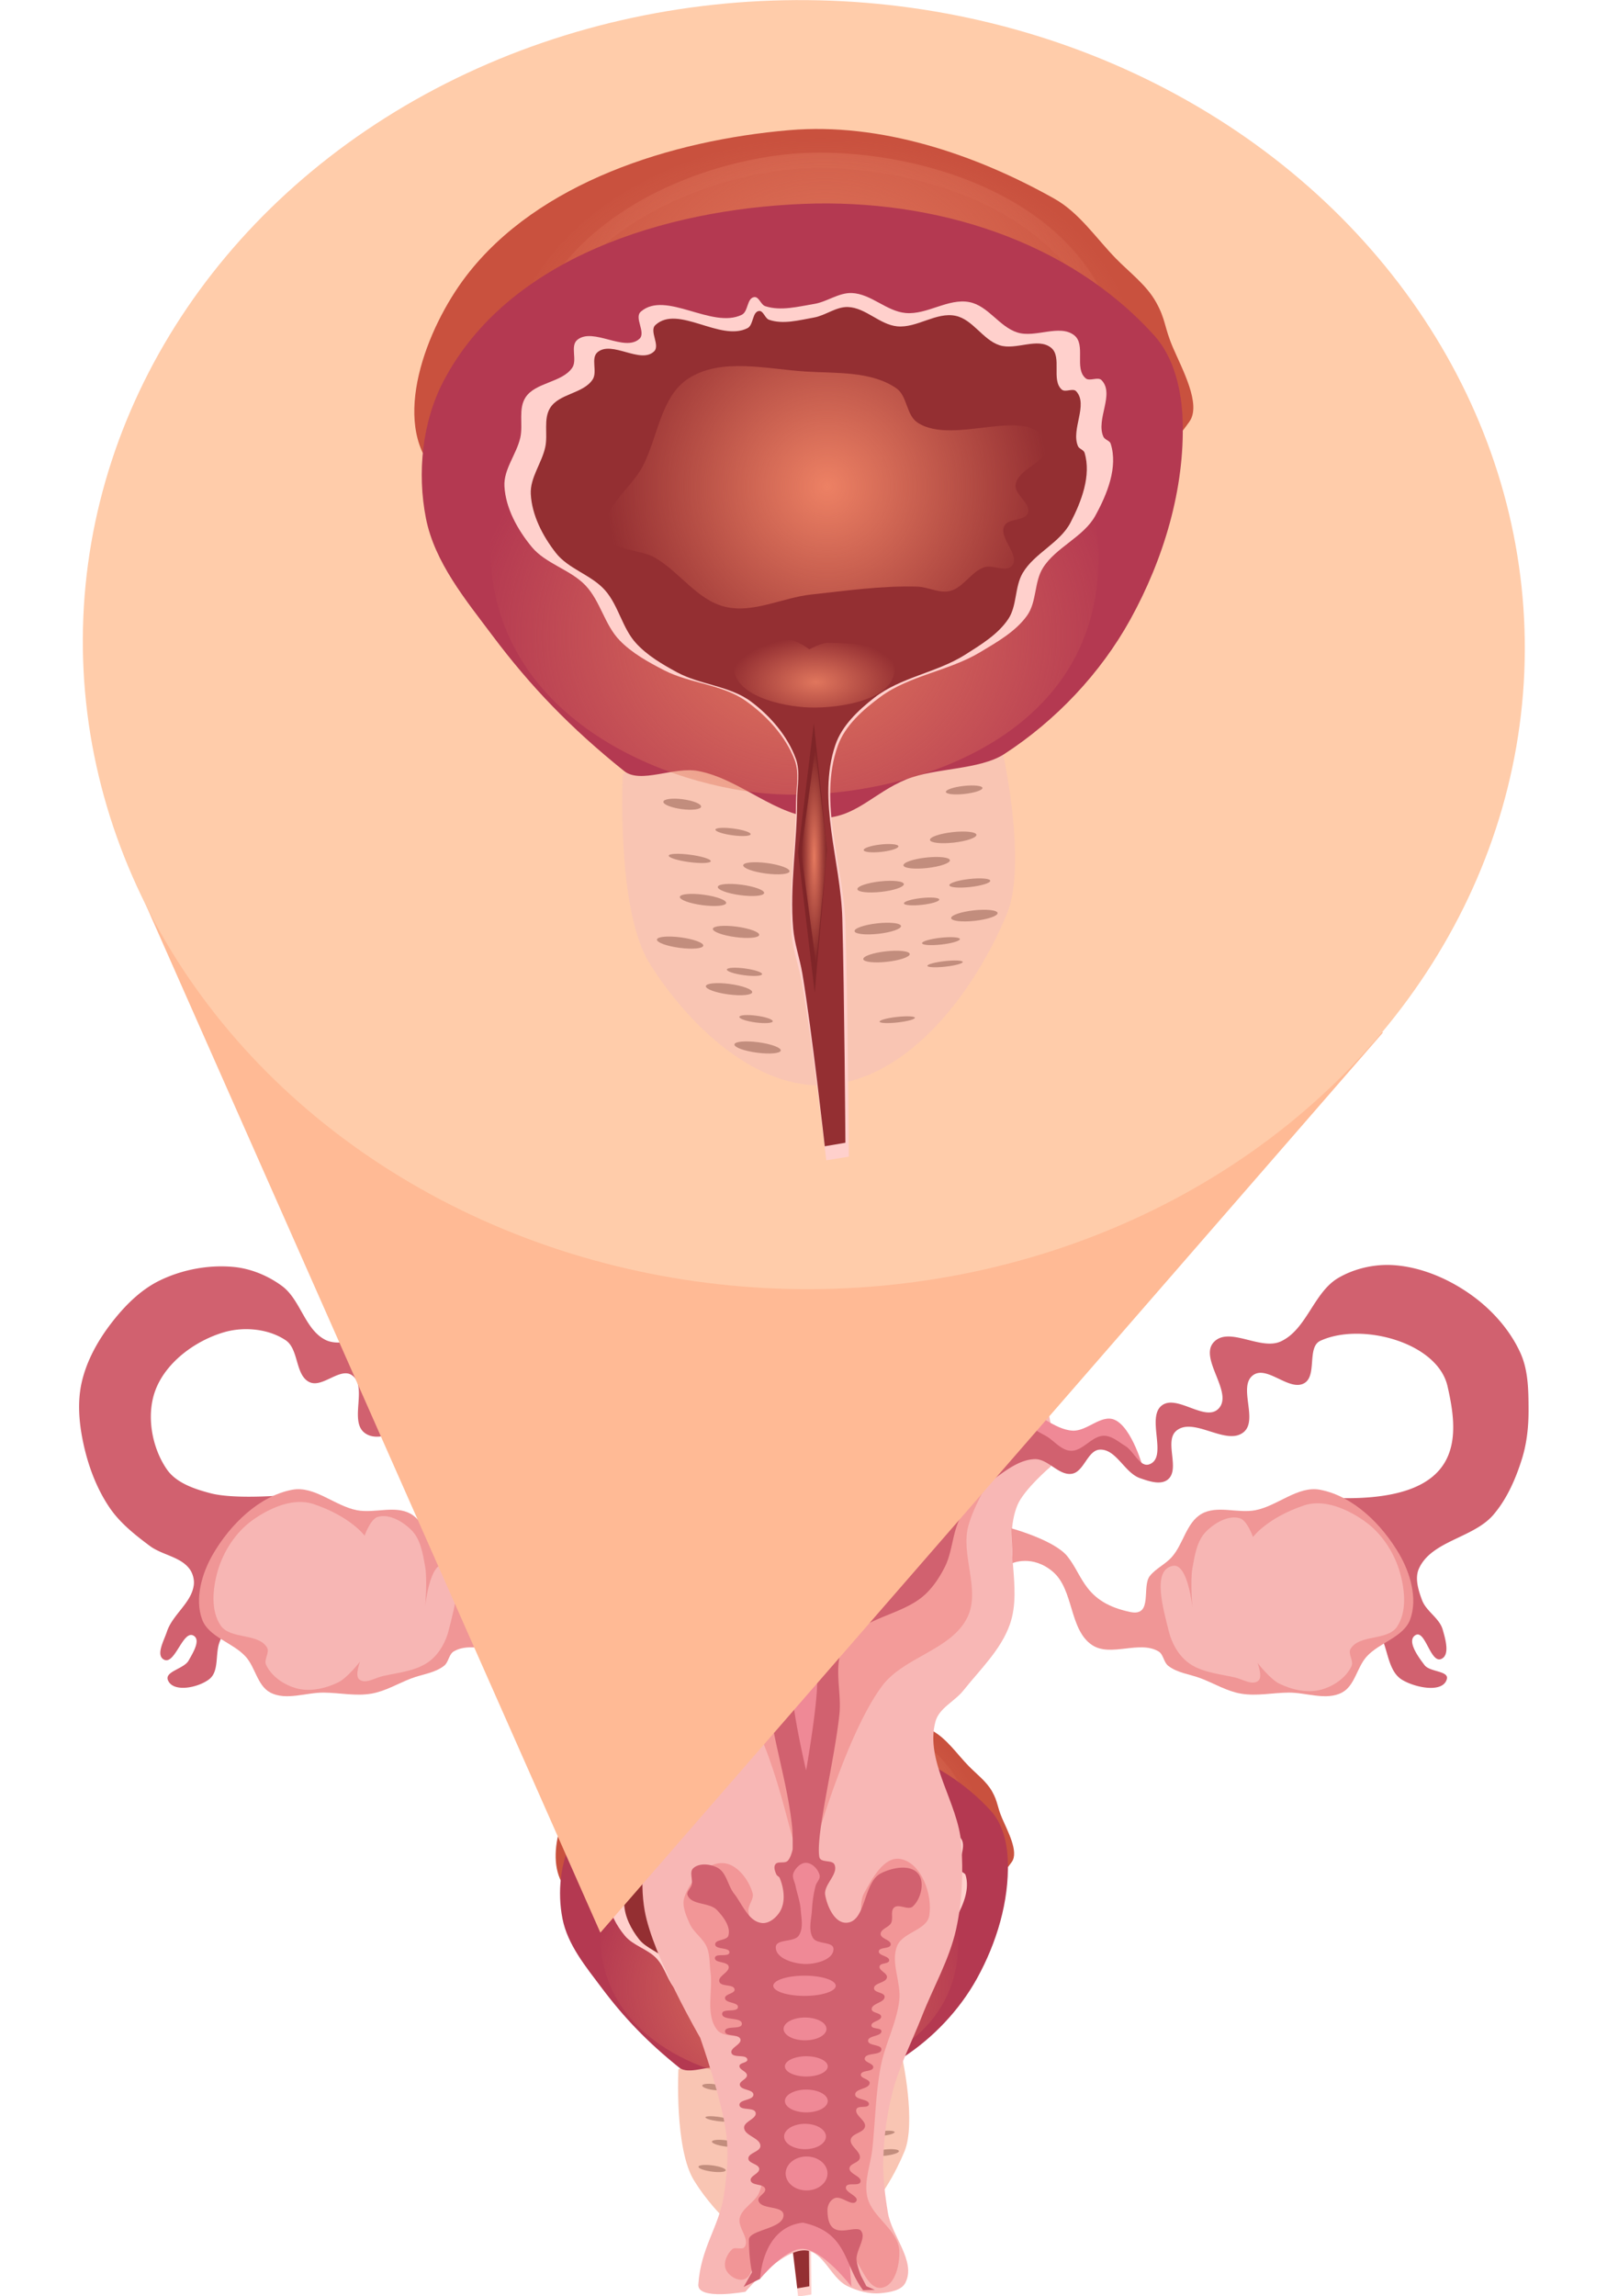 <?xml version="1.0" encoding="UTF-8" standalone="no"?>
<!-- Created with Inkscape (http://www.inkscape.org/) -->

<svg
   xmlns:dc="http://purl.org/dc/elements/1.1/"
   xmlns:cc="http://creativecommons.org/ns#"
   xmlns:rdf="http://www.w3.org/1999/02/22-rdf-syntax-ns#"
   xmlns:svg="http://www.w3.org/2000/svg"
   xmlns="http://www.w3.org/2000/svg"
   xmlns:xlink="http://www.w3.org/1999/xlink"
   xmlns:sodipodi="http://sodipodi.sourceforge.net/DTD/sodipodi-0.dtd"
   xmlns:inkscape="http://www.inkscape.org/namespaces/inkscape"
   width="137.054mm"
   height="195.792mm"
   viewBox="0 0 137.054 195.792"
   version="1.1"
   id="svg8"
   inkscape:version="0.92+devel unknown"
   sodipodi:docname="uretra.svg"
   inkscape:export-filename="/home/fundacion/Documentos/fundecyt_02/conozco_mi_cuerpo/conozco-mi-cuerpo/img/femenino/uretra.png"
   inkscape:export-xdpi="96"
   inkscape:export-ydpi="96">
  <defs
     id="defs2">
    <linearGradient
       inkscape:collect="always"
       id="linearGradient4565">
      <stop
         style="stop-color:#e0765d;stop-opacity:1;"
         offset="0"
         id="stop4561" />
      <stop
         style="stop-color:#e0765d;stop-opacity:0;"
         offset="1"
         id="stop4563" />
    </linearGradient>
    <linearGradient
       inkscape:collect="always"
       id="linearGradient4555">
      <stop
         style="stop-color:#e67a5f;stop-opacity:1;"
         offset="0"
         id="stop4551" />
      <stop
         style="stop-color:#e67a5f;stop-opacity:0;"
         offset="1"
         id="stop4553" />
    </linearGradient>
    <linearGradient
       inkscape:collect="always"
       id="linearGradient4510">
      <stop
         style="stop-color:#ed8164;stop-opacity:1;"
         offset="0"
         id="stop4506" />
      <stop
         style="stop-color:#ed8164;stop-opacity:0;"
         offset="1"
         id="stop4508" />
    </linearGradient>
    <radialGradient
       inkscape:collect="always"
       xlink:href="#linearGradient4510"
       id="radialGradient4516"
       cx="101.207"
       cy="122.57"
       fx="101.207"
       fy="122.57"
       r="9.139"
       gradientTransform="matrix(1.076,0,0,1.084,125.818,103.702)"
       gradientUnits="userSpaceOnUse" />
    <radialGradient
       inkscape:collect="always"
       xlink:href="#linearGradient4555"
       id="radialGradient4557"
       cx="100.747"
       cy="138.921"
       fx="100.747"
       fy="138.921"
       r="0.598"
       gradientTransform="matrix(0.964,0,0,8.004,137.008,-858.97)"
       gradientUnits="userSpaceOnUse" />
    <radialGradient
       inkscape:collect="always"
       xlink:href="#linearGradient4565"
       id="radialGradient4567"
       cx="100.741"
       cy="130.596"
       fx="100.741"
       fy="130.596"
       r="3.589"
       gradientTransform="matrix(1.076,0,0,0.563,125.818,171.63)"
       gradientUnits="userSpaceOnUse" />
    <radialGradient
       inkscape:collect="always"
       xlink:href="#linearGradient4565"
       id="radialGradient4567-8"
       cx="100.741"
       cy="130.596"
       fx="100.741"
       fy="130.596"
       r="3.589"
       gradientTransform="matrix(4.073,0,0,3.468,-176.872,-209.8)"
       gradientUnits="userSpaceOnUse" />
    <radialGradient
       inkscape:collect="always"
       xlink:href="#linearGradient4565"
       id="radialGradient4567-8-8"
       cx="100.741"
       cy="130.596"
       fx="100.741"
       fy="130.596"
       r="3.589"
       gradientTransform="matrix(4.073,0,0,-3.468,-175.726,681.659)"
       gradientUnits="userSpaceOnUse" />
    <radialGradient
       inkscape:collect="always"
       xlink:href="#linearGradient4565"
       id="radialGradient4834"
       cx="100.936"
       cy="117.322"
       fx="100.936"
       fy="117.322"
       r="13.196"
       gradientTransform="matrix(1.076,0,0,0.75,125.818,142.855)"
       gradientUnits="userSpaceOnUse" />
    <radialGradient
       inkscape:collect="always"
       xlink:href="#linearGradient4565"
       id="radialGradient4567-8-8-7"
       cx="100.741"
       cy="130.596"
       fx="100.741"
       fy="130.596"
       r="3.589"
       gradientTransform="matrix(6.921,0,0,-5.893,-460.532,886.239)"
       gradientUnits="userSpaceOnUse" />
    <radialGradient
       inkscape:collect="always"
       xlink:href="#linearGradient4565"
       id="radialGradient4834-5"
       cx="100.936"
       cy="117.322"
       fx="100.936"
       fy="117.322"
       r="13.196"
       gradientTransform="matrix(1.828,0,0,1.275,51.841,-29.281)"
       gradientUnits="userSpaceOnUse" />
    <radialGradient
       inkscape:collect="always"
       xlink:href="#linearGradient4565"
       id="radialGradient4567-8-6"
       cx="100.741"
       cy="130.596"
       fx="100.741"
       fy="130.596"
       r="3.589"
       gradientTransform="matrix(6.921,0,0,5.893,-462.48,-628.502)"
       gradientUnits="userSpaceOnUse" />
    <radialGradient
       inkscape:collect="always"
       xlink:href="#linearGradient4510"
       id="radialGradient4516-2"
       cx="101.207"
       cy="122.57"
       fx="101.207"
       fy="122.57"
       r="9.139"
       gradientTransform="matrix(1.828,0,0,1.841,51.841,-95.807)"
       gradientUnits="userSpaceOnUse" />
    <radialGradient
       inkscape:collect="always"
       xlink:href="#linearGradient4555"
       id="radialGradient4557-2"
       cx="100.747"
       cy="138.921"
       fx="100.747"
       fy="138.921"
       r="0.598"
       gradientTransform="matrix(1.638,0,0,13.6,70.856,-1731.55)"
       gradientUnits="userSpaceOnUse" />
    <radialGradient
       inkscape:collect="always"
       xlink:href="#linearGradient4565"
       id="radialGradient4567-9"
       cx="100.741"
       cy="130.596"
       fx="100.741"
       fy="130.596"
       r="3.589"
       gradientTransform="matrix(1.828,0,0,0.957,51.841,19.614)"
       gradientUnits="userSpaceOnUse" />
  </defs>
  <sodipodi:namedview
     id="base"
     pagecolor="#ffffff"
     bordercolor="#666666"
     borderopacity="1.0"
     inkscape:pageopacity="0.0"
     inkscape:pageshadow="2"
     inkscape:zoom="0.33422211"
     inkscape:cx="247.56451"
     inkscape:cy="330.60371"
     inkscape:document-units="mm"
     inkscape:current-layer="layer1"
     showgrid="false"
     inkscape:window-width="1920"
     inkscape:window-height="1012"
     inkscape:window-x="0"
     inkscape:window-y="32"
     inkscape:window-maximized="1"
     inkscape:document-rotation="0"
     fit-margin-top="0"
     fit-margin-left="0"
     fit-margin-right="0"
     fit-margin-bottom="0" />
  <g
     inkscape:label="Capa 1"
     inkscape:groupmode="layer"
     id="layer1"
     transform="translate(-468.457,-73.77)">
    <g
       id="g5415"
       transform="matrix(1.13,0,0,1.13,271.354,-31.465)">
      <path
         sodipodi:nodetypes="aacasacaa"
         inkscape:connector-curvature="0"
         id="path4496"
         d="m 234.753,263.075 c 3.652,-0.305 6.54,-4.22 7.939,-7.608 0.898,-2.175 -0.165,-7.057 -0.165,-7.057 0,0 -1.972,-0.055 -2.918,0.177 -1.893,0.463 -3.749,2.385 -5.341,2.378 -2.265,-0.009 -2.641,-2.45 -4.321,-2.729 -1.459,-0.242 -4.316,1.029 -4.316,1.029 0,0 -0.31,6.004 1.185,8.407 1.691,2.718 4.749,5.669 7.939,5.403 z"
         style="fill:#f9c5b3;fill-opacity:1;stroke:none;stroke-width:0.285px;stroke-linecap:butt;stroke-linejoin:miter;stroke-opacity:1" />
      <path
         sodipodi:nodetypes="aaaaasssa"
         inkscape:connector-curvature="0"
         id="path4498"
         d="m 217.27,235.8 c -1.965,-2.163 -0.374,-6.334 1.403,-8.654 3.191,-4.164 9.119,-6.023 14.345,-6.471 4.038,-0.346 8.239,1.056 11.773,3.041 1.106,0.621 1.844,1.742 2.729,2.651 0.616,0.633 1.364,1.178 1.793,1.949 0.437,0.785 0.354,1.089 0.747,2.008 0.41,0.958 1.276,2.53 0.735,3.294 -6.476,9.136 -25.994,10.471 -33.525,2.183 z"
         style="fill:#c9513e;fill-opacity:1;stroke:none;stroke-width:0.285px;stroke-linecap:butt;stroke-linejoin:miter;stroke-opacity:1" />
      <path
         sodipodi:nodetypes="aaaacaa"
         inkscape:connector-curvature="0"
         id="path4559-9-4"
         d="m 220.885,232.901 c -0.141,-7.832 7.89,-10.951 12.705,-11.206 5.248,-0.278 14.484,2.189 14.307,10.726 -0.135,6.506 -7.216,6.878 -11.218,6.963 -1.099,0.02 -3.11,-1.782 -3.11,-1.782 0,0 -2.042,2.497 -3.237,2.502 -3.478,0.013 -9.345,-1.548 -9.447,-7.203 z"
         style="fill:url(#radialGradient4567-8-8);fill-opacity:1;stroke:url(#radialGradient4834);stroke-width:1.374px;stroke-linecap:butt;stroke-linejoin:miter;stroke-opacity:1" />
      <path
         sodipodi:nodetypes="sssaasssaasas"
         inkscape:connector-curvature="0"
         id="path4500"
         d="m 234.367,251.222 c 1.584,0.028 2.365,-1.114 3.87,-1.724 1.245,-0.505 3.238,-0.406 4.338,-1.12 2.288,-1.485 4.275,-3.584 5.594,-5.971 1.475,-2.671 2.425,-5.804 2.324,-8.853 -0.044,-1.32 -0.373,-2.776 -1.257,-3.756 -3.796,-4.209 -9.738,-6.081 -15.593,-5.847 -6.125,0.245 -13.111,2.384 -15.983,7.874 -0.947,1.811 -1.174,4.076 -0.78,6.081 0.386,1.964 1.761,3.623 2.963,5.224 1.676,2.234 3.455,4.092 5.843,6.007 0.725,0.581 2.204,-0.203 3.279,-0.003 1.898,0.353 3.472,2.056 5.402,2.09 z"
         style="fill:#b43951;fill-opacity:1;stroke:none;stroke-width:0.285px;stroke-linecap:butt;stroke-linejoin:miter;stroke-opacity:1" />
      <path
         sodipodi:nodetypes="aaaacaa"
         inkscape:connector-curvature="0"
         id="path4559-9"
         d="m 219.739,238.958 c -0.141,7.832 7.89,10.951 12.705,11.206 5.248,0.278 14.484,-2.189 14.307,-10.726 -0.135,-6.506 -7.216,-6.878 -11.218,-6.963 -1.099,-0.02 -3.11,1.782 -3.11,1.782 0,0 -2.042,-2.497 -3.237,-2.502 -3.478,-0.014 -9.345,1.548 -9.447,7.203 z"
         style="fill:url(#radialGradient4567-8);fill-opacity:1;stroke:none;stroke-width:1.374px;stroke-linecap:butt;stroke-linejoin:miter;stroke-opacity:1" />
      <path
         sodipodi:nodetypes="ccaaaaaaaaaaaaaaaaaaaaaaaaaaaaaaaaaaaac"
         inkscape:connector-curvature="0"
         id="path4502-3"
         d="m 235.668,266.26 -1.003,0.161 c 0,0 -0.625,-5.292 -1.088,-7.916 -0.123,-0.696 -0.384,-1.372 -0.448,-2.075 -0.177,-1.961 0.193,-3.934 0.192,-5.902 -4.2e-4,-0.631 0.164,-1.3 -0.064,-1.893 -0.401,-1.043 -1.235,-1.955 -2.176,-2.619 -1.036,-0.73 -2.47,-0.767 -3.606,-1.35 -0.713,-0.365 -1.436,-0.765 -1.984,-1.329 -0.674,-0.694 -0.852,-1.733 -1.515,-2.437 -0.664,-0.706 -1.775,-0.968 -2.39,-1.712 -0.637,-0.771 -1.163,-1.723 -1.216,-2.699 -0.041,-0.751 0.537,-1.42 0.704,-2.155 0.134,-0.589 -0.1,-1.28 0.235,-1.793 0.435,-0.668 1.616,-0.653 2.07,-1.309 0.245,-0.354 -0.106,-0.975 0.235,-1.249 0.699,-0.562 2.093,0.562 2.752,-0.04 0.307,-0.28 -0.25,-0.935 0.064,-1.209 1.1,-0.955 3.152,0.786 4.481,0.141 0.296,-0.144 0.224,-0.744 0.555,-0.786 0.215,-0.027 0.286,0.336 0.491,0.403 0.686,0.224 1.461,0.018 2.176,-0.101 0.572,-0.095 1.084,-0.504 1.664,-0.483 0.855,0.031 1.538,0.807 2.39,0.886 0.957,0.089 1.897,-0.669 2.838,-0.483 0.838,0.165 1.321,1.095 2.134,1.35 0.798,0.25 1.868,-0.382 2.518,0.121 0.539,0.417 -0.011,1.479 0.512,1.914 0.177,0.148 0.545,-0.084 0.704,0.081 0.6,0.62 -0.268,1.747 0.085,2.518 0.06,0.131 0.276,0.166 0.32,0.302 0.334,1.042 -0.152,2.236 -0.683,3.203 -0.519,0.944 -1.754,1.399 -2.326,2.316 -0.397,0.637 -0.267,1.502 -0.704,2.115 -0.505,0.708 -1.328,1.173 -2.091,1.632 -1.374,0.825 -3.132,1.029 -4.417,1.974 -0.785,0.577 -1.582,1.285 -1.899,2.175 -0.899,2.522 0.265,5.317 0.341,7.977 0.098,3.423 0.149,10.273 0.149,10.273 z"
         style="fill:#ffd0cc;fill-opacity:1;stroke:none;stroke-width:0.303px;stroke-linecap:butt;stroke-linejoin:miter;stroke-opacity:1" />
      <path
         sodipodi:nodetypes="ccaaaaaaaaaaaaaaaaaaaaaaaaaaaaaaaaaaaac"
         inkscape:connector-curvature="0"
         id="path4502"
         d="m 235.514,265.641 -0.916,0.156 c 0,0 -0.571,-5.12 -0.994,-7.66 -0.112,-0.674 -0.351,-1.327 -0.409,-2.008 -0.162,-1.898 0.177,-3.806 0.175,-5.711 -3.6e-4,-0.611 0.15,-1.258 -0.059,-1.832 -0.367,-1.009 -1.128,-1.891 -1.988,-2.534 -0.946,-0.707 -2.256,-0.742 -3.294,-1.306 -0.651,-0.353 -1.312,-0.74 -1.813,-1.286 -0.616,-0.672 -0.779,-1.677 -1.384,-2.358 -0.607,-0.683 -1.622,-0.936 -2.183,-1.657 -0.581,-0.746 -1.062,-1.667 -1.111,-2.612 -0.037,-0.727 0.491,-1.374 0.643,-2.086 0.122,-0.57 -0.091,-1.239 0.214,-1.735 0.398,-0.646 1.476,-0.632 1.891,-1.267 0.224,-0.343 -0.097,-0.943 0.214,-1.208 0.638,-0.543 1.911,0.543 2.514,-0.039 0.281,-0.271 -0.229,-0.905 0.059,-1.169 1.005,-0.924 2.879,0.76 4.093,0.136 0.271,-0.139 0.205,-0.72 0.507,-0.76 0.196,-0.026 0.261,0.325 0.448,0.39 0.627,0.217 1.335,0.017 1.988,-0.098 0.522,-0.092 0.99,-0.488 1.52,-0.468 0.781,0.03 1.405,0.781 2.183,0.858 0.874,0.086 1.733,-0.647 2.592,-0.468 0.766,0.16 1.207,1.059 1.949,1.306 0.729,0.242 1.706,-0.37 2.3,0.117 0.492,0.404 -0.01,1.431 0.468,1.852 0.162,0.143 0.497,-0.081 0.643,0.078 0.549,0.599 -0.245,1.691 0.078,2.436 0.055,0.126 0.253,0.16 0.292,0.292 0.305,1.009 -0.138,2.164 -0.624,3.099 -0.474,0.914 -1.603,1.354 -2.125,2.241 -0.362,0.616 -0.244,1.453 -0.643,2.047 -0.461,0.685 -1.213,1.135 -1.91,1.579 -1.256,0.798 -2.861,0.996 -4.035,1.91 -0.717,0.559 -1.445,1.243 -1.735,2.105 -0.821,2.441 0.242,5.144 0.312,7.718 0.09,3.313 0.136,9.94 0.136,9.94 z"
         style="fill:#942f32;fill-opacity:1;stroke:none;stroke-width:0.285px;stroke-linecap:butt;stroke-linejoin:miter;stroke-opacity:1" />
      <path
         sodipodi:nodetypes="caaaaaaaaaaaaaaaaac"
         inkscape:connector-curvature="0"
         id="path4504"
         d="m 241.673,240.088 c -0.582,0.202 -0.921,0.909 -1.52,1.053 -0.472,0.113 -0.957,-0.18 -1.442,-0.195 -1.576,-0.047 -3.149,0.181 -4.717,0.351 -1.279,0.139 -2.569,0.845 -3.82,0.546 -1.234,-0.295 -2.021,-1.546 -3.119,-2.183 -0.684,-0.397 -1.893,-0.264 -2.144,-1.014 -0.363,-1.086 1.068,-2.026 1.598,-3.041 0.679,-1.298 0.798,-3.101 2.027,-3.898 1.463,-0.949 3.483,-0.419 5.224,-0.312 1.358,0.084 2.892,-0.029 4.015,0.741 0.491,0.336 0.441,1.189 0.936,1.52 1.619,1.084 5.05,-0.875 5.769,0.936 0.284,0.715 -1.311,1.068 -1.403,1.832 -0.055,0.451 0.691,0.817 0.546,1.247 -0.128,0.38 -0.884,0.22 -1.053,0.585 -0.25,0.541 0.714,1.281 0.351,1.754 -0.254,0.33 -0.854,-0.059 -1.247,0.078 z"
         style="fill:url(#radialGradient4516);fill-opacity:1;stroke:none;stroke-width:0.285px;stroke-linecap:butt;stroke-linejoin:miter;stroke-opacity:1" />
      <path
         inkscape:connector-curvature="0"
         id="path4526"
         d="m 234.152,258.982 0.546,-6.354 -0.585,-5.613 -0.702,5.73 z"
         style="fill:#7f2528;fill-opacity:1;stroke:none;stroke-width:0.285px;stroke-linecap:butt;stroke-linejoin:miter;stroke-opacity:1" />
      <path
         inkscape:connector-curvature="0"
         id="path4526-9"
         d="m 234.209,257.71 0.489,-5.082 -0.524,-4.49 -0.629,4.583 z"
         style="fill:url(#radialGradient4557);fill-opacity:1;stroke:none;stroke-width:0.241px;stroke-linecap:butt;stroke-linejoin:miter;stroke-opacity:1" />
      <path
         sodipodi:nodetypes="aaaacaa"
         inkscape:connector-curvature="0"
         id="path4559"
         d="m 230.563,244.493 c -0.037,1.272 2.084,1.778 3.355,1.819 1.386,0.045 3.825,-0.355 3.778,-1.742 -0.036,-1.056 -1.906,-1.117 -2.963,-1.13 -0.29,-0.003 -0.821,0.289 -0.821,0.289 0,0 -0.539,-0.405 -0.855,-0.406 -0.918,-0.002 -2.468,0.251 -2.495,1.169 z"
         style="fill:url(#radialGradient4567);fill-opacity:1;stroke:none;stroke-width:0.285px;stroke-linecap:butt;stroke-linejoin:miter;stroke-opacity:1" />
      <ellipse
         transform="rotate(7.573)"
         ry="0.234"
         rx="1.038"
         cy="222.432"
         cx="260.778"
         id="path4614-8"
         style="opacity:1;fill:#c28d7d;fill-opacity:1;stroke:none;stroke-width:0.421;stroke-linecap:round;stroke-miterlimit:4;stroke-dasharray:none;stroke-opacity:1" />
      <ellipse
         transform="rotate(7.573)"
         ry="0.165"
         rx="0.941"
         cy="220.681"
         cx="259.951"
         id="path4614-8-4"
         style="opacity:1;fill:#c28d7d;fill-opacity:1;stroke:none;stroke-width:0.337;stroke-linecap:round;stroke-miterlimit:4;stroke-dasharray:none;stroke-opacity:1" />
      <ellipse
         transform="rotate(7.573)"
         ry="0.234"
         rx="1.038"
         cy="220.667"
         cx="263.383"
         id="path4614-8-8"
         style="opacity:1;fill:#c28d7d;fill-opacity:1;stroke:none;stroke-width:0.421;stroke-linecap:round;stroke-miterlimit:4;stroke-dasharray:none;stroke-opacity:1" />
      <ellipse
         transform="rotate(7.573)"
         ry="0.234"
         rx="1.038"
         cy="223.644"
         cx="262.418"
         id="path4614-8-1"
         style="opacity:1;fill:#c28d7d;fill-opacity:1;stroke:none;stroke-width:0.421;stroke-linecap:round;stroke-miterlimit:4;stroke-dasharray:none;stroke-opacity:1" />
      <ellipse
         transform="rotate(7.573)"
         ry="0.234"
         rx="1.038"
         cy="221.77"
         cx="262.39"
         id="path4614-8-0"
         style="opacity:1;fill:#c28d7d;fill-opacity:1;stroke:none;stroke-width:0.421;stroke-linecap:round;stroke-miterlimit:4;stroke-dasharray:none;stroke-opacity:1" />
      <ellipse
         transform="rotate(7.573)"
         ry="0.234"
         rx="1.038"
         cy="224.444"
         cx="260.02"
         id="path4614-8-3"
         style="opacity:1;fill:#c28d7d;fill-opacity:1;stroke:none;stroke-width:0.421;stroke-linecap:round;stroke-miterlimit:4;stroke-dasharray:none;stroke-opacity:1" />
      <ellipse
         transform="rotate(7.573)"
         ry="0.22"
         rx="0.845"
         cy="218.338"
         cx="259.303"
         id="path4614-8-04"
         style="opacity:1;fill:#c28d7d;fill-opacity:1;stroke:none;stroke-width:0.369;stroke-linecap:round;stroke-miterlimit:4;stroke-dasharray:none;stroke-opacity:1" />
      <ellipse
         transform="rotate(7.573)"
         ry="0.151"
         rx="0.79"
         cy="219.262"
         cx="261.701"
         id="path4614-8-44"
         style="opacity:1;fill:#c28d7d;fill-opacity:1;stroke:none;stroke-width:0.295;stroke-linecap:round;stroke-miterlimit:4;stroke-dasharray:none;stroke-opacity:1" />
      <ellipse
         transform="rotate(-6.328)"
         ry="0.234"
         rx="1.038"
         cy="278.85"
         cx="207.609"
         id="path4614-8-47"
         style="opacity:1;fill:#c28d7d;fill-opacity:1;stroke:none;stroke-width:0.421;stroke-linecap:round;stroke-miterlimit:4;stroke-dasharray:none;stroke-opacity:1" />
      <ellipse
         transform="rotate(-6.328)"
         ry="0.234"
         rx="1.038"
         cy="280.687"
         cx="207.279"
         id="path4614-8-6"
         style="opacity:1;fill:#c28d7d;fill-opacity:1;stroke:none;stroke-width:0.421;stroke-linecap:round;stroke-miterlimit:4;stroke-dasharray:none;stroke-opacity:1" />
      <ellipse
         transform="rotate(-6.328)"
         ry="0.165"
         rx="0.776"
         cy="277.154"
         cx="207.816"
         id="path4614-8-31"
         style="opacity:1;fill:#c28d7d;fill-opacity:1;stroke:none;stroke-width:0.306;stroke-linecap:round;stroke-miterlimit:4;stroke-dasharray:none;stroke-opacity:1" />
      <ellipse
         transform="rotate(-6.328)"
         ry="0.234"
         rx="1.038"
         cy="277.03"
         cx="211.055"
         id="path4614-8-7"
         style="opacity:1;fill:#c28d7d;fill-opacity:1;stroke:none;stroke-width:0.421;stroke-linecap:round;stroke-miterlimit:4;stroke-dasharray:none;stroke-opacity:1" />
      <ellipse
         transform="rotate(-6.328)"
         ry="0.179"
         rx="0.914"
         cy="279.125"
         cx="211.565"
         id="path4614-8-5"
         style="opacity:1;fill:#c28d7d;fill-opacity:1;stroke:none;stroke-width:0.346;stroke-linecap:round;stroke-miterlimit:4;stroke-dasharray:none;stroke-opacity:1" />
      <ellipse
         transform="rotate(-6.328)"
         ry="0.151"
         rx="0.845"
         cy="281.551"
         cx="210.008"
         id="path4614-8-9"
         style="opacity:1;fill:#c28d7d;fill-opacity:1;stroke:none;stroke-width:0.306;stroke-linecap:round;stroke-miterlimit:4;stroke-dasharray:none;stroke-opacity:1" />
      <ellipse
         transform="rotate(-6.328)"
         ry="0.234"
         rx="1.038"
         cy="278.023"
         cx="209.759"
         id="path4614-8-62"
         style="opacity:1;fill:#c28d7d;fill-opacity:1;stroke:none;stroke-width:0.421;stroke-linecap:round;stroke-miterlimit:4;stroke-dasharray:none;stroke-opacity:1" />
      <ellipse
         transform="rotate(-6.328)"
         ry="0.179"
         rx="0.817"
         cy="274.99"
         cx="211.772"
         id="path4614-8-17"
         style="opacity:1;fill:#c28d7d;fill-opacity:1;stroke:none;stroke-width:0.327;stroke-linecap:round;stroke-miterlimit:4;stroke-dasharray:none;stroke-opacity:1" />
      <ellipse
         transform="rotate(-6.328)"
         ry="0.234"
         rx="1.038"
         cy="281.964"
         cx="207.527"
         id="path4614-8-85"
         style="opacity:1;fill:#c28d7d;fill-opacity:1;stroke:none;stroke-width:0.421;stroke-linecap:round;stroke-miterlimit:4;stroke-dasharray:none;stroke-opacity:1" />
      <ellipse
         transform="rotate(-6.328)"
         ry="0.234"
         rx="1.038"
         cy="280.586"
         cx="211.606"
         id="path4614-8-74"
         style="opacity:1;fill:#c28d7d;fill-opacity:1;stroke:none;stroke-width:0.421;stroke-linecap:round;stroke-miterlimit:4;stroke-dasharray:none;stroke-opacity:1" />
      <ellipse
         transform="rotate(-6.328)"
         ry="0.124"
         rx="0.79"
         cy="284.803"
         cx="207.692"
         id="path4614-8-18"
         style="opacity:1;fill:#c28d7d;fill-opacity:1;stroke:none;stroke-width:0.267;stroke-linecap:round;stroke-miterlimit:4;stroke-dasharray:none;stroke-opacity:1" />
      <ellipse
         transform="rotate(7.573)"
         ry="0.234"
         rx="1.038"
         cy="226.208"
         cx="262.445"
         id="path4614-8-59"
         style="opacity:1;fill:#c28d7d;fill-opacity:1;stroke:none;stroke-width:0.421;stroke-linecap:round;stroke-miterlimit:4;stroke-dasharray:none;stroke-opacity:1" />
      <ellipse
         transform="rotate(7.573)"
         ry="0.234"
         rx="1.038"
         cy="228.606"
         cx="264.044"
         id="path4614-8-75"
         style="opacity:1;fill:#c28d7d;fill-opacity:1;stroke:none;stroke-width:0.421;stroke-linecap:round;stroke-miterlimit:4;stroke-dasharray:none;stroke-opacity:1" />
      <ellipse
         transform="rotate(7.573)"
         ry="0.151"
         rx="0.748"
         cy="227.366"
         cx="263.81"
         id="path4614-8-38"
         style="opacity:1;fill:#c28d7d;fill-opacity:1;stroke:none;stroke-width:0.288;stroke-linecap:round;stroke-miterlimit:4;stroke-dasharray:none;stroke-opacity:1" />
      <ellipse
         transform="rotate(7.573)"
         ry="0.151"
         rx="0.79"
         cy="225.353"
         cx="263.024"
         id="path4614-8-44-8"
         style="opacity:1;fill:#c28d7d;fill-opacity:1;stroke:none;stroke-width:0.295;stroke-linecap:round;stroke-miterlimit:4;stroke-dasharray:none;stroke-opacity:1" />
      <ellipse
         transform="rotate(-6.328)"
         ry="0.151"
         rx="0.79"
         cy="279.704"
         cx="209.346"
         id="path4614-8-44-3"
         style="opacity:1;fill:#c28d7d;fill-opacity:1;stroke:none;stroke-width:0.295;stroke-linecap:round;stroke-miterlimit:4;stroke-dasharray:none;stroke-opacity:1" />
      <ellipse
         transform="rotate(-6.328)"
         ry="0.124"
         rx="0.79"
         cy="282.574"
         cx="210.077"
         id="path4614-8-18-1"
         style="opacity:1;fill:#c28d7d;fill-opacity:1;stroke:none;stroke-width:0.267;stroke-linecap:round;stroke-miterlimit:4;stroke-dasharray:none;stroke-opacity:1" />
      <path
         sodipodi:nodetypes="acsaacaaaaaacaccaasacaaaaaaaaaaaaaa"
         inkscape:connector-curvature="0"
         id="path5496"
         d="m 235.213,262.934 c -1.828,-0.093 -4.521,3.117 -4.521,3.117 0,0 -3.638,0.675 -3.56,-0.539 0.176,-2.735 1.532,-4.342 1.907,-6.602 0.253,-1.525 0.386,-3.094 0.221,-4.631 -0.273,-2.535 -1.985,-7.387 -1.985,-7.387 0,0 -3.582,-6.157 -4.19,-9.592 -0.408,-2.307 -0.027,-4.719 0.434,-7.016 0.332,-1.654 1.354,-3.122 1.661,-4.781 0.138,-0.744 0.319,-1.554 0.071,-2.269 -0.664,-1.912 -2.8,-2.953 -3.91,-4.645 -0.722,-1.101 -1.474,-2.252 -1.757,-3.538 -0.285,-1.294 0.11,-3.973 0.11,-3.973 0,0 0.211,-2.576 -0.261,-3.73 -0.554,-1.357 -2.853,-3.346 -2.853,-3.346 v -4.741 c 0,0 3.907,-4.692 6.395,-6.395 1.955,-1.338 4.191,-2.359 6.505,-2.867 3.106,-0.682 6.367,-0.385 9.539,-0.161 5.187,0.365 11.337,4.451 14.277,9.313 0.802,1.327 0.441,4.631 0.441,4.631 0,0 -2.036,1.733 -2.523,2.926 -1.133,2.778 0.429,6.152 -0.565,8.982 -0.675,1.922 -2.245,3.406 -3.514,4.999 -0.654,0.82 -1.833,1.326 -2.105,2.339 -0.817,3.04 1.717,6.1 1.949,9.239 0.158,2.142 0.074,4.335 -0.39,6.432 -0.506,2.29 -1.72,4.364 -2.573,6.549 -0.745,1.908 -1.71,3.747 -2.222,5.73 -0.433,1.676 -0.661,3.415 -0.702,5.146 -0.032,1.33 0.129,2.664 0.351,3.976 0.301,1.784 2.129,3.642 1.325,5.263 -0.301,0.608 -1.196,0.734 -1.871,0.799 -0.86,0.083 -1.759,-0.163 -2.534,-0.546 -1.236,-0.61 -1.774,-2.611 -3.151,-2.681 z"
         style="fill:#f8b7b5;fill-opacity:1;stroke:none;stroke-width:0.285px;stroke-linecap:butt;stroke-linejoin:miter;stroke-opacity:1" />
      <path
         sodipodi:nodetypes="aaaaaaaaaaaaaaaaaaaaaaaaaaaaaaaaa"
         inkscape:connector-curvature="0"
         id="path5498"
         d="m 230.606,265.108 c -0.501,0.18 -1.206,-0.266 -1.403,-0.76 -0.195,-0.488 0.092,-1.154 0.487,-1.501 0.238,-0.209 0.754,0.085 0.936,-0.175 0.422,-0.606 -0.546,-1.466 -0.37,-2.183 0.195,-0.792 1.186,-1.189 1.481,-1.949 0.487,-1.253 0.408,-2.672 0.37,-4.015 -0.069,-2.475 0.48,-5.435 -1.092,-7.348 -0.552,-0.672 -1.915,-0.197 -2.456,-0.877 -0.912,-1.147 -0.317,-2.913 -0.507,-4.366 -0.082,-0.625 -0.035,-1.287 -0.273,-1.871 -0.279,-0.685 -1.01,-1.115 -1.306,-1.793 -0.27,-0.619 -0.605,-1.348 -0.39,-1.988 0.411,-1.221 1.597,-2.61 2.885,-2.573 1.065,0.03 1.963,1.238 2.261,2.261 0.134,0.46 -0.385,0.93 -0.312,1.403 0.143,0.921 0.588,1.966 1.403,2.417 1.935,1.069 4.946,1.201 6.627,-0.234 0.927,-0.791 0.113,-2.52 0.702,-3.586 0.604,-1.095 1.497,-2.787 2.729,-2.573 1.58,0.274 2.461,2.708 2.183,4.288 -0.191,1.087 -1.997,1.241 -2.417,2.261 -0.525,1.275 0.319,2.763 0.156,4.132 -0.204,1.716 -1.081,3.292 -1.403,4.99 -0.385,2.027 -0.411,4.107 -0.624,6.159 -0.127,1.222 -0.653,2.464 -0.39,3.664 0.337,1.537 2.341,2.483 2.417,4.054 0.05,1.033 -0.303,2.646 -1.325,2.807 -0.976,0.153 -1.433,-1.374 -2.027,-2.164 -0.382,-0.508 -0.453,-1.275 -0.975,-1.637 -1.172,-0.813 -2.806,-1.009 -4.21,-0.76 -0.786,0.139 -1.545,0.605 -2.066,1.208 -0.636,0.737 -0.175,2.379 -1.092,2.709 z"
         style="fill:#f29697;fill-opacity:1;stroke:none;stroke-width:0.285px;stroke-linecap:butt;stroke-linejoin:miter;stroke-opacity:1" />
      <path
         sodipodi:nodetypes="ccaacaaacaaac"
         inkscape:connector-curvature="0"
         id="path5500"
         d="m 235.16,235.055 c -1.506,-4.813 -2.321,-10.379 -5.334,-14.446 -1.889,-2.449 -5.497,-3.423 -6.939,-6.159 -1.167,-2.214 -0.044,-5.113 -0.939,-7.451 -1.124,-2.932 -5.369,-7.74 -5.369,-7.74 0,0 5.201,-2.6 8.024,-2.741 3.545,-0.178 6.821,2.365 10.369,2.417 4.057,0.059 7.9,-2.898 11.929,-2.417 2.189,0.261 5.99,2.803 5.99,2.803 0,0 -4.419,5.562 -5.366,8.892 -0.633,2.225 0.931,4.857 -0.078,6.939 -1.209,2.494 -4.828,2.991 -6.471,5.224 -3.119,4.239 -5.815,14.679 -5.815,14.679 z"
         style="fill:#f39b99;fill-opacity:1;stroke:none;stroke-width:0.285px;stroke-linecap:butt;stroke-linejoin:miter;stroke-opacity:1" />
      <path
         sodipodi:nodetypes="accccccccccccaaaccccassaaaaaaacaaaaacccccccccccca"
         inkscape:connector-curvature="0"
         id="path5502"
         d="m 234.979,262.817 c -1.3,-0.024 -3.181,2.26 -3.181,2.26 l 0.162,-2.791 2.398,-2.012 -0.855,-1.792 -0.565,-3.735 -0.207,-5.43 -0.772,-9.262 2.04,-1.874 0.11,-1.378 -0.772,-2.536 1.985,-2.591 -1.378,-6.34 c 0,0 0.84,-7.116 -0.937,-9.923 -1.635,-2.583 -5.871,-2.385 -7.883,-4.686 -1.512,-1.729 -1.279,-4.536 -2.701,-6.34 -0.878,-1.114 -3.418,-2.536 -3.418,-2.536 l -4.19,1.544 -1.985,-1.433 -3.142,1.819 c 0,0 1.285,-2.404 2.442,-2.934 1.131,-0.518 2.618,0.62 3.733,0.067 4.413,-2.188 2.336,-1.384 3.639,-1.433 1.806,-0.069 3.479,0.993 5.182,1.599 2.633,0.937 5.042,2.548 7.773,3.142 1.204,0.262 2.464,0.247 3.694,0.165 1.565,-0.103 3.119,-0.412 4.631,-0.827 3.634,-0.997 6.817,-3.961 10.585,-3.969 1.43,-0.003 2.596,1.419 4.024,1.488 1.082,0.052 2.141,-1.241 3.142,-0.827 1.353,0.56 2.217,3.792 2.217,3.792 0,0 -1.86,-2.46 -3.21,-2.469 -0.643,-0.004 -0.913,1.03 -1.544,1.158 -2.005,0.405 -4.067,-2.278 -5.954,-1.488 -2.736,1.145 -2.575,5.425 -4.521,7.663 -0.909,1.046 -2.089,1.838 -3.253,2.591 -1.753,1.134 -5.568,2.867 -5.568,2.867 l -0.662,14.223 -0.386,3.363 0.276,1.654 0.937,0.606 -0.717,3.804 2.315,1.378 -0.386,13.451 -0.827,4.851 -1.268,2.315 2.481,2.812 0.225,2.843 c 0,0 -2.152,-2.821 -3.711,-2.85 z"
         style="fill:#ef8996;fill-opacity:1;stroke:none;stroke-width:0.285px;stroke-linecap:butt;stroke-linejoin:miter;stroke-opacity:1" />
      <path
         id="path5504"
         d="m 279.079,188.576 c -1.266,0.009 -2.568,0.348 -3.65,0.982 -1.863,1.092 -2.385,3.911 -4.355,4.796 -1.534,0.689 -3.905,-1.182 -5.045,0.055 -1.136,1.233 1.536,3.824 0.359,5.017 -1.002,1.015 -3.139,-1.114 -4.272,-0.248 -1.201,0.918 0.479,3.909 -0.937,4.438 -0.713,0.266 -1.17,-0.981 -1.819,-1.378 -0.505,-0.309 -1.007,-0.763 -1.599,-0.772 -0.925,-0.014 -1.612,1.186 -2.536,1.13 -0.749,-0.045 -1.265,-0.809 -1.929,-1.157 -1.483,-0.776 -2.903,-2.009 -4.576,-2.068 -2.487,-0.087 -4.579,2.019 -7.001,2.591 -2.042,0.483 -4.164,0.547 -6.257,0.689 -1.458,0.098 -2.933,0.289 -4.383,0.111 -1.571,-0.194 -3.084,-0.738 -4.575,-1.268 -1.531,-0.545 -2.875,-1.624 -4.466,-1.957 -1.043,-0.219 -2.19,-0.348 -3.197,0 -1.558,0.539 -2.25,2.88 -3.889,3.054 -0.873,0.093 -1.491,-1.177 -2.369,-1.155 -1.238,0.031 -2.037,2.031 -3.252,1.794 -0.244,-0.048 -0.362,-0.355 -0.469,-0.579 -0.53,-1.111 0.208,-2.866 -0.772,-3.611 -1.099,-0.836 -3.162,1.228 -4.135,0.248 -0.681,-0.686 0.168,-1.928 0.193,-2.894 0.016,-0.625 0.404,-1.423 -0.028,-1.874 -1.19,-1.244 -3.625,0.486 -5.155,-0.303 -1.539,-0.795 -1.859,-3.023 -3.252,-4.052 -1.042,-0.769 -2.323,-1.305 -3.611,-1.434 -1.896,-0.189 -3.91,0.186 -5.623,1.02 -1.492,0.726 -2.716,1.987 -3.721,3.308 -0.997,1.312 -1.825,2.828 -2.177,4.437 -0.315,1.437 -0.188,2.971 0.11,4.411 0.364,1.756 1.004,3.506 2.012,4.989 0.784,1.153 1.914,2.047 3.032,2.881 0.917,0.684 2.277,0.803 2.977,1.709 0.264,0.342 0.395,0.822 0.34,1.251 -0.174,1.339 -1.605,2.225 -2.027,3.509 -0.22,0.671 -0.852,1.763 -0.234,2.105 0.842,0.466 1.442,-2.298 2.261,-1.793 0.542,0.335 -0.08,1.314 -0.39,1.871 -0.349,0.626 -1.833,0.819 -1.559,1.481 0.398,0.961 2.298,0.562 3.118,-0.078 0.766,-0.597 0.432,-1.901 0.78,-2.807 1.483,-3.867 5.533,-11.126 5.533,-11.126 0,0 -4.226,0.43 -6.235,-0.101 -1.203,-0.318 -2.565,-0.77 -3.274,-1.793 -1.151,-1.662 -1.579,-4.115 -0.858,-6.003 0.803,-2.102 3.006,-3.714 5.165,-4.347 1.503,-0.441 3.359,-0.269 4.658,0.604 1.005,0.675 0.701,2.636 1.793,3.158 0.974,0.465 2.303,-1.132 3.197,-0.526 1.228,0.832 -0.216,3.436 0.955,4.346 1.381,1.073 3.813,-1.182 5.243,-0.175 1.06,0.746 -0.014,3.219 1.189,3.703 1.492,0.601 2.649,-2.462 4.249,-2.29 0.859,0.092 1.12,1.522 1.968,1.686 1.117,0.217 2.111,-1.268 3.236,-1.092 1.9,0.298 3.415,1.947 4.639,3.431 1.402,1.699 1.427,4.279 2.846,5.964 1.826,2.167 5.586,2.422 6.939,4.912 0.609,1.12 0.013,2.553 0.156,3.82 0.371,3.296 1.471,6.486 1.813,9.785 0.058,0.562 0.039,1.695 0.039,1.695 0,0 -0.147,0.668 -0.39,0.877 -0.24,0.207 -0.737,-0.009 -0.916,0.253 -0.144,0.21 -0.027,0.528 0.078,0.76 0.051,0.113 0.206,0.158 0.253,0.273 0.307,0.745 0.442,1.698 0.078,2.417 -0.26,0.513 -0.851,1.035 -1.422,0.974 -1.015,-0.108 -1.476,-1.418 -2.105,-2.222 -0.475,-0.608 -0.567,-1.586 -1.247,-1.949 -0.539,-0.288 -1.385,-0.377 -1.832,0.039 -0.306,0.284 -0.019,0.841 -0.117,1.247 -0.066,0.272 -0.41,0.517 -0.312,0.779 0.293,0.778 1.65,0.528 2.222,1.131 0.484,0.511 1.054,1.254 0.858,1.93 -0.111,0.382 -1.009,0.265 -0.994,0.663 0.015,0.41 1.103,0.195 1.072,0.604 -0.03,0.387 -1.053,0.022 -1.091,0.409 -0.04,0.404 0.939,0.248 1.033,0.643 0.104,0.437 -0.824,0.718 -0.701,1.15 0.117,0.414 1.092,0.159 1.15,0.585 0.044,0.323 -0.743,0.337 -0.722,0.663 0.026,0.396 1.019,0.288 0.975,0.682 -0.047,0.426 -1.172,0.06 -1.191,0.489 -0.025,0.558 1.507,0.213 1.488,0.772 -0.016,0.461 -1.251,0.091 -1.268,0.551 -0.016,0.435 1.048,0.185 1.158,0.606 0.103,0.398 -0.796,0.639 -0.675,1.032 0.128,0.413 1.137,0.069 1.198,0.497 0.036,0.252 -0.566,0.225 -0.594,0.477 -0.034,0.301 0.56,0.409 0.565,0.712 0.005,0.302 -0.584,0.433 -0.536,0.731 0.066,0.414 1.017,0.312 1.023,0.731 0.005,0.439 -1.098,0.353 -1.052,0.789 0.047,0.445 1.111,0.131 1.218,0.565 0.115,0.464 -0.886,0.663 -0.868,1.14 0.023,0.616 1.24,0.767 1.228,1.384 -0.009,0.436 -0.917,0.509 -0.906,0.946 0.01,0.374 0.783,0.397 0.818,0.77 0.034,0.364 -0.72,0.53 -0.643,0.887 0.088,0.41 0.981,0.22 1.092,0.624 0.091,0.331 -0.599,0.566 -0.507,0.897 0.194,0.696 1.849,0.341 1.891,1.062 0.062,1.073 -2.619,1.112 -2.611,1.891 0.014,1.546 0.234,2.446 0.234,2.446 l -0.634,1.111 1.251,-0.616 c 0,0 0.112,-3.869 3.222,-4.238 3.418,0.744 3.069,3.182 4.548,5.1 l 0.882,-0.027 -0.634,-0.276 -0.414,-0.799 c 0,0 -0.3,-0.777 -0.331,-1.186 -0.057,-0.757 0.835,-1.747 0.276,-2.26 -0.627,-0.35 -2.521,0.982 -2.467,-1.599 0.054,-0.384 0.245,-0.668 0.538,-0.799 0.502,-0.226 1.355,0.692 1.638,0.22 0.228,-0.381 -0.915,-0.658 -0.78,-1.082 0.117,-0.366 0.985,-10e-4 1.092,-0.37 0.122,-0.422 -0.853,-0.585 -0.829,-1.023 0.02,-0.365 0.718,-0.41 0.78,-0.77 0.088,-0.513 -0.78,-0.893 -0.682,-1.404 0.091,-0.474 0.981,-0.5 1.072,-0.974 0.092,-0.479 -0.822,-0.861 -0.643,-1.316 0.122,-0.311 0.893,-0.029 0.936,-0.361 0.054,-0.42 -1.022,-0.317 -1.033,-0.74 -0.011,-0.465 1.068,-0.403 1.091,-0.867 0.015,-0.307 -0.701,-0.338 -0.663,-0.643 0.045,-0.357 0.883,-0.181 0.936,-0.536 0.046,-0.309 -0.693,-0.374 -0.643,-0.682 0.077,-0.469 1.237,-0.198 1.257,-0.673 0.017,-0.399 -0.993,-0.254 -1.004,-0.653 -0.011,-0.414 1.031,-0.318 1.004,-0.731 -0.018,-0.284 -0.714,-0.127 -0.75,-0.41 -0.043,-0.333 0.748,-0.356 0.731,-0.691 -0.015,-0.298 -0.693,-0.248 -0.712,-0.546 -0.028,-0.454 1,-0.501 0.974,-0.955 -0.019,-0.337 -0.792,-0.286 -0.799,-0.624 -0.009,-0.426 0.915,-0.407 0.975,-0.829 0.047,-0.332 -0.629,-0.511 -0.556,-0.838 0.061,-0.275 0.696,-0.158 0.722,-0.439 0.031,-0.346 -0.818,-0.347 -0.78,-0.692 0.037,-0.34 0.844,-0.159 0.897,-0.497 0.057,-0.366 -0.761,-0.439 -0.76,-0.809 0.001,-0.381 0.613,-0.49 0.789,-0.829 0.183,-0.353 -0.067,-0.909 0.233,-1.17 0.354,-0.307 1.056,0.237 1.404,-0.078 0.624,-0.565 0.937,-1.855 0.39,-2.495 -0.608,-0.711 -1.977,-0.432 -2.807,0 -1.345,0.699 -1.096,3.695 -2.612,3.723 -0.872,0.016 -1.426,-1.227 -1.579,-2.086 -0.14,-0.789 1.014,-1.561 0.702,-2.3 -0.167,-0.396 -1.066,-0.098 -1.148,-0.59 -0.276,-1.654 1.132,-7.155 1.518,-10.754 0.189,-1.762 -0.531,-3.787 0.39,-5.301 1.236,-2.034 4.34,-2.119 6.081,-3.742 0.62,-0.578 1.1,-1.31 1.481,-2.066 0.609,-1.207 0.565,-2.692 1.247,-3.859 0.687,-1.175 1.667,-2.201 2.768,-3.002 0.824,-0.6 1.758,-1.251 2.777,-1.281 1.006,-0.029 1.82,1.273 2.812,1.102 0.911,-0.157 1.171,-1.774 2.095,-1.819 1.238,-0.061 1.862,1.743 3.032,2.15 0.66,0.23 1.547,0.545 2.095,0.111 0.98,-0.777 -0.306,-2.901 0.661,-3.694 1.309,-1.071 3.77,1.189 5.072,0.11 1.119,-0.927 -0.462,-3.45 0.717,-4.3 1.056,-0.762 2.733,1.26 3.859,0.606 0.986,-0.573 0.178,-2.719 1.213,-3.197 3.081,-1.424 8.831,0.11 9.593,3.418 0.885,3.846 1.333,8.691 -8.294,8.451 -3.755,-0.094 2.017,7.252 3.411,10.739 0.408,1.02 0.508,2.386 1.442,2.963 0.962,0.594 3.085,1.049 3.391,-0.039 0.179,-0.635 -1.274,-0.53 -1.676,-1.053 -0.481,-0.626 -1.368,-1.839 -0.702,-2.261 0.746,-0.472 1.132,2.127 1.949,1.793 0.687,-0.28 0.321,-1.509 0.117,-2.222 -0.25,-0.87 -1.245,-1.373 -1.559,-2.222 -0.277,-0.747 -0.561,-1.652 -0.234,-2.378 0.949,-2.104 4.111,-2.302 5.614,-4.054 1.032,-1.203 1.692,-2.72 2.164,-4.232 0.373,-1.195 0.502,-2.47 0.496,-3.721 -0.006,-1.429 -0.019,-2.942 -0.606,-4.245 -0.798,-1.771 -2.19,-3.318 -3.777,-4.438 -1.687,-1.191 -3.728,-2.063 -5.788,-2.205 -0.179,-0.012 -0.359,-0.018 -0.54,-0.017 z m -58.385,11.201 c 1.405,0.031 2.68,1.05 4.017,1.551 2.365,0.886 4.595,2.193 7.056,2.757 1.383,0.317 2.828,0.404 4.245,0.331 1.829,-0.095 3.66,-0.43 5.402,-0.992 2.226,-0.718 4.163,-2.149 6.34,-3.004 0.538,-0.212 1.077,-0.566 1.654,-0.524 0.967,0.07 2.619,1.268 2.619,1.268 0,0 -2.864,0.407 -3.942,1.268 -0.776,0.62 -1.144,1.643 -1.516,2.563 -0.312,0.771 -0.278,1.651 -0.579,2.426 -0.315,0.813 -0.687,1.638 -1.268,2.288 -0.676,0.757 -1.593,1.274 -2.481,1.764 -1.435,0.793 -3.19,0.955 -4.548,1.874 -0.393,0.266 -0.746,0.614 -0.993,1.019 -0.423,0.695 -0.659,1.51 -0.772,2.316 -0.173,1.239 0.22,2.499 0.166,3.749 -0.092,2.111 -0.827,6.285 -0.827,6.285 0,0 -0.912,-3.87 -1.047,-5.844 -0.092,-1.349 0.269,-2.704 0.165,-4.052 -0.066,-0.85 0.015,-1.827 -0.496,-2.509 -1.404,-1.87 -4.314,-1.884 -6.23,-3.225 -1.145,-0.802 -2.303,-1.681 -3.087,-2.839 -1.002,-1.481 -0.77,-3.632 -1.902,-5.017 -0.818,-1.001 -2.01,-1.83 -3.28,-2.067 -0.801,-0.15 -2.398,0.469 -2.398,0.469 0,0 2.127,-1.75 3.418,-1.847 0.095,-0.008 0.189,-0.01 0.283,-0.008 z m 14.574,33.912 c 0.462,0.012 0.914,0.488 1.02,0.937 0.066,0.277 -0.231,0.524 -0.304,0.799 -0.156,0.593 -0.242,1.207 -0.276,1.819 -0.04,0.707 -0.293,1.522 0.083,2.122 0.31,0.495 1.544,0.243 1.544,0.827 -0.001,0.802 -1.321,1.141 -2.122,1.13 -0.856,-0.012 -2.253,-0.412 -2.233,-1.268 0.015,-0.649 1.378,-0.341 1.737,-0.882 0.366,-0.553 0.186,-1.323 0.138,-1.984 -0.044,-0.6 -0.269,-1.174 -0.386,-1.764 -0.061,-0.311 -0.275,-0.639 -0.166,-0.937 0.144,-0.392 0.547,-0.81 0.965,-0.799 z m -0.121,8.515 a 2.358,0.763 0 0 1 2.357,0.763 2.358,0.763 0 0 1 -2.357,0.763 2.358,0.763 0 0 1 -2.357,-0.763 2.358,0.763 0 0 1 2.357,-0.763 z m 0.039,3.158 a 1.617,0.86 0 0 1 1.617,0.86 1.617,0.86 0 0 1 -1.617,0.86 1.617,0.86 0 0 1 -1.616,-0.86 1.617,0.86 0 0 1 1.616,-0.86 z m 0.098,2.923 a 1.617,0.763 0 0 1 1.616,0.763 1.617,0.763 0 0 1 -1.616,0.763 1.617,0.763 0 0 1 -1.617,-0.763 1.617,0.763 0 0 1 1.617,-0.763 z m 0,2.515 a 1.617,0.86 0 0 1 1.616,0.86 1.617,0.86 0 0 1 -1.616,0.86 1.617,0.86 0 0 1 -1.617,-0.86 1.617,0.86 0 0 1 1.617,-0.86 z m -0.098,2.583 a 1.578,0.957 0 0 1 1.578,0.957 1.578,0.957 0 0 1 -1.578,0.957 1.578,0.957 0 0 1 -1.578,-0.957 1.578,0.957 0 0 1 1.578,-0.957 z m 0.116,2.467 a 1.578,1.279 0 0 1 1.578,1.279 1.578,1.279 0 0 1 -1.578,1.279 1.578,1.279 0 0 1 -1.578,-1.279 1.578,1.279 0 0 1 1.578,-1.279 z"
         style="opacity:1;fill:#d1616f;fill-opacity:1;stroke:none;stroke-width:0.285px;stroke-linecap:butt;stroke-linejoin:miter;stroke-opacity:1"
         inkscape:connector-curvature="0" />
      <path
         sodipodi:nodetypes="ccssaaaaaaaaaaaaaaasc"
         inkscape:connector-curvature="0"
         id="path5596"
         d="m 219.693,211.077 0.09,-2.628 c 0,0 -3.234,0.882 -4.224,2.104 -1.204,1.487 -1.278,3.486 -4.756,4.21 -1.742,0.362 -0.831,-1.924 -1.481,-2.729 -0.452,-0.559 -1.156,-0.869 -1.637,-1.403 -0.888,-0.986 -1.108,-2.619 -2.261,-3.275 -1.175,-0.667 -2.716,-0.021 -4.044,-0.271 -1.683,-0.317 -3.218,-1.866 -4.901,-1.546 -2.517,0.479 -4.676,2.631 -5.968,4.843 -0.84,1.438 -1.402,3.36 -0.836,4.926 0.492,1.361 2.33,1.749 3.297,2.826 0.73,0.814 0.887,2.196 1.854,2.706 1.194,0.63 2.7,-0.011 4.049,0.004 1.196,0.014 2.408,0.282 3.586,0.078 1.055,-0.183 2.001,-0.762 3,-1.146 0.832,-0.32 1.799,-0.407 2.494,-0.964 0.335,-0.269 0.347,-0.852 0.716,-1.073 1.442,-0.862 3.619,0.449 5.017,-0.482 1.742,-1.16 1.367,-4.181 2.963,-5.535 1.546,-1.312 3.043,-0.645 3.043,-0.645 z"
         style="fill:#f09696;fill-opacity:1;stroke:none;stroke-width:0.285px;stroke-linecap:butt;stroke-linejoin:miter;stroke-opacity:1" />
      <path
         sodipodi:nodetypes="ccssaaaaaaaaaaaaaaasc"
         inkscape:connector-curvature="0"
         id="path5596-1"
         d="m 250.847,211.077 -0.09,-2.628 c 0,0 3.234,0.882 4.224,2.104 1.204,1.487 1.278,3.486 4.756,4.21 1.742,0.362 0.831,-1.924 1.481,-2.729 0.452,-0.559 1.156,-0.869 1.637,-1.403 0.888,-0.986 1.108,-2.619 2.261,-3.275 1.175,-0.667 2.716,-0.021 4.044,-0.271 1.683,-0.317 3.218,-1.866 4.901,-1.546 2.517,0.479 4.676,2.631 5.968,4.843 0.84,1.438 1.402,3.36 0.836,4.926 -0.492,1.361 -2.33,1.749 -3.297,2.826 -0.73,0.814 -0.887,2.196 -1.854,2.706 -1.194,0.63 -2.7,-0.011 -4.049,0.004 -1.196,0.014 -2.408,0.282 -3.586,0.078 -1.055,-0.183 -2.001,-0.762 -3,-1.146 -0.832,-0.32 -1.799,-0.407 -2.494,-0.964 -0.335,-0.269 -0.347,-0.852 -0.716,-1.073 -1.442,-0.862 -3.619,0.449 -5.017,-0.482 -1.742,-1.16 -1.367,-4.181 -2.963,-5.535 -1.546,-1.312 -3.043,-0.645 -3.043,-0.645 z"
         style="fill:#f09696;fill-opacity:1;stroke:none;stroke-width:0.285px;stroke-linecap:butt;stroke-linejoin:miter;stroke-opacity:1" />
      <path
         sodipodi:nodetypes="aaaascaaacaaaaacaaaa"
         inkscape:connector-curvature="0"
         id="path5613"
         d="m 194.58,217.442 c -0.66,-1.111 -2.78,-0.593 -3.502,-1.666 -0.756,-1.123 -0.598,-2.75 -0.234,-4.054 0.427,-1.531 1.398,-3.019 2.7,-3.93 1.283,-0.898 3.038,-1.681 4.549,-1.173 2.802,0.941 3.853,2.385 3.853,2.385 0,0 0.432,-1.247 0.981,-1.413 0.882,-0.267 1.927,0.355 2.573,1.014 0.679,0.693 0.842,1.774 1.014,2.729 0.179,0.998 0,3.041 0,3.041 0,0 0.327,-3.413 1.481,-3.197 1.612,0.302 0.699,3.318 0.312,4.912 -0.215,0.883 -0.692,1.772 -1.403,2.339 -0.983,0.784 -2.36,0.892 -3.586,1.169 -0.588,0.133 -1.352,0.645 -1.793,0.234 -0.324,-0.302 0.078,-1.325 0.078,-1.325 0,0 -0.96,1.228 -1.637,1.559 -0.944,0.462 -2.101,0.73 -3.119,0.468 -0.951,-0.246 -1.929,-0.901 -2.339,-1.793 -0.181,-0.393 0.293,-0.925 0.072,-1.297 z"
         style="fill:#f7b6b4;fill-opacity:1;stroke:none;stroke-width:0.285px;stroke-linecap:butt;stroke-linejoin:miter;stroke-opacity:1" />
      <path
         sodipodi:nodetypes="aaaascaaacaaaaacaaaa"
         inkscape:connector-curvature="0"
         id="path5613-5"
         d="m 276.362,217.544 c 0.66,-1.111 2.78,-0.593 3.502,-1.666 0.756,-1.123 0.598,-2.75 0.234,-4.054 -0.427,-1.531 -1.398,-3.019 -2.7,-3.931 -1.283,-0.898 -3.038,-1.681 -4.55,-1.173 -2.802,0.941 -3.853,2.385 -3.853,2.385 0,0 -0.433,-1.247 -0.981,-1.413 -0.882,-0.267 -1.927,0.355 -2.573,1.014 -0.679,0.693 -0.842,1.774 -1.014,2.729 -0.179,0.998 0,3.041 0,3.041 0,0 -0.327,-3.413 -1.481,-3.197 -1.612,0.302 -0.699,3.318 -0.312,4.912 0.215,0.883 0.692,1.772 1.403,2.339 0.983,0.784 2.36,0.892 3.586,1.169 0.588,0.133 1.352,0.645 1.793,0.234 0.324,-0.302 -0.078,-1.325 -0.078,-1.325 0,0 0.96,1.228 1.637,1.559 0.944,0.462 2.101,0.731 3.119,0.468 0.951,-0.246 1.929,-0.901 2.339,-1.793 0.181,-0.393 -0.293,-0.925 -0.072,-1.297 z"
         style="fill:#f7b6b4;fill-opacity:1;stroke:none;stroke-width:0.285px;stroke-linecap:butt;stroke-linejoin:miter;stroke-opacity:1" />
      <path
         sodipodi:nodetypes="cccc"
         inkscape:connector-curvature="0"
         id="path5727"
         d="m 183.902,157.947 35.837,81.011 59.075,-67.932 z"
         style="fill:#ffba95;fill-opacity:1;stroke:none;stroke-width:1.23;stroke-linecap:butt;stroke-linejoin:miter;stroke-miterlimit:4;stroke-dasharray:none;stroke-opacity:1" />
      <ellipse
         transform="rotate(1.336)"
         ry="48.63"
         rx="54.419"
         cy="136.249"
         cx="238.336"
         id="path5725"
         style="opacity:1;fill:#ffccaa;fill-opacity:1;stroke:none;stroke-width:0.998;stroke-linecap:round;stroke-miterlimit:4;stroke-dasharray:none;stroke-opacity:1" />
      <path
         sodipodi:nodetypes="aacasacaa"
         inkscape:connector-curvature="0"
         id="path4496-6"
         d="m 236.94,174.994 c 6.206,-0.518 11.112,-7.171 13.489,-12.927 1.526,-3.695 -0.281,-11.99 -0.281,-11.99 0,0 -3.35,-0.093 -4.959,0.3 -3.217,0.786 -6.371,4.052 -9.076,4.041 -3.848,-0.015 -4.487,-4.162 -7.343,-4.637 -2.479,-0.412 -7.333,1.748 -7.333,1.748 0,0 -0.527,10.202 2.014,14.285 2.874,4.618 8.069,9.632 13.489,9.18 z"
         style="fill:#f9c5b3;fill-opacity:1;stroke:none;stroke-width:0.484px;stroke-linecap:butt;stroke-linejoin:miter;stroke-opacity:1" />
      <path
         sodipodi:nodetypes="aaaaasssa"
         inkscape:connector-curvature="0"
         id="path4498-0"
         d="m 207.234,128.65 c -3.339,-3.675 -0.636,-10.763 2.385,-14.705 5.422,-7.075 15.494,-10.234 24.375,-10.995 6.862,-0.588 13.999,1.794 20.004,5.167 1.879,1.055 3.134,2.96 4.637,4.504 1.046,1.075 2.317,2.001 3.047,3.312 0.743,1.333 0.601,1.851 1.269,3.412 0.696,1.628 2.169,4.298 1.248,5.597 -11.004,15.524 -44.168,17.793 -56.964,3.709 z"
         style="fill:#c9513e;fill-opacity:1;stroke:none;stroke-width:0.484px;stroke-linecap:butt;stroke-linejoin:miter;stroke-opacity:1" />
      <path
         sodipodi:nodetypes="aaaacaa"
         inkscape:connector-curvature="0"
         id="path4559-9-4-6"
         d="m 213.376,123.723 c -0.24,-13.309 13.406,-18.608 21.587,-19.041 8.918,-0.472 24.61,3.72 24.31,18.225 -0.229,11.055 -12.261,11.688 -19.061,11.831 -1.868,0.034 -5.285,-3.028 -5.285,-3.028 0,0 -3.47,4.243 -5.5,4.252 -5.909,0.023 -15.878,-2.631 -16.051,-12.239 z"
         style="fill:url(#radialGradient4567-8-8-7);fill-opacity:1;stroke:url(#radialGradient4834-5);stroke-width:2.335px;stroke-linecap:butt;stroke-linejoin:miter;stroke-opacity:1" />
      <path
         sodipodi:nodetypes="sssaasssaasas"
         inkscape:connector-curvature="0"
         id="path4500-2"
         d="m 236.285,154.854 c 2.691,0.048 4.019,-1.893 6.575,-2.93 2.116,-0.858 5.502,-0.69 7.371,-1.903 3.887,-2.524 7.264,-6.09 9.505,-10.147 2.507,-4.538 4.121,-9.861 3.949,-15.043 -0.074,-2.242 -0.633,-4.716 -2.136,-6.382 -6.45,-7.152 -16.546,-10.333 -26.495,-9.936 -10.407,0.416 -22.277,4.051 -27.157,13.38 -1.61,3.077 -1.995,6.926 -1.325,10.333 0.656,3.337 2.993,6.155 5.034,8.876 2.849,3.796 5.87,6.953 9.928,10.206 1.232,0.988 3.746,-0.346 5.572,-0.006 3.225,0.6 5.899,3.493 9.18,3.551 z"
         style="fill:#b43951;fill-opacity:1;stroke:none;stroke-width:0.484px;stroke-linecap:butt;stroke-linejoin:miter;stroke-opacity:1" />
      <path
         sodipodi:nodetypes="aaaacaa"
         inkscape:connector-curvature="0"
         id="path4559-9-6"
         d="m 211.429,134.015 c -0.24,13.309 13.406,18.608 21.587,19.041 8.918,0.472 24.61,-3.72 24.31,-18.225 -0.229,-11.055 -12.261,-11.688 -19.061,-11.831 -1.868,-0.034 -5.285,3.028 -5.285,3.028 0,0 -3.47,-4.243 -5.5,-4.252 -5.909,-0.023 -15.878,2.631 -16.051,12.239 z"
         style="fill:url(#radialGradient4567-8-6);fill-opacity:1;stroke:none;stroke-width:2.335px;stroke-linecap:butt;stroke-linejoin:miter;stroke-opacity:1" />
      <path
         sodipodi:nodetypes="ccaaaaaaaaaaaaaaaaaaaaaaaaaaaaaaaaaaaac"
         inkscape:connector-curvature="0"
         id="path4502-3-1"
         d="m 238.495,180.405 -1.704,0.274 c 0,0 -1.062,-8.991 -1.849,-13.451 -0.209,-1.183 -0.653,-2.33 -0.761,-3.525 -0.301,-3.332 0.328,-6.684 0.326,-10.029 -7e-4,-1.073 0.279,-2.209 -0.109,-3.217 -0.682,-1.772 -2.098,-3.321 -3.698,-4.45 -1.76,-1.241 -4.196,-1.304 -6.127,-2.293 -1.211,-0.621 -2.44,-1.3 -3.372,-2.259 -1.146,-1.18 -1.448,-2.945 -2.574,-4.141 -1.128,-1.2 -3.016,-1.644 -4.061,-2.909 -1.082,-1.311 -1.976,-2.927 -2.067,-4.586 -0.07,-1.276 0.913,-2.413 1.196,-3.662 0.227,-1 -0.169,-2.175 0.399,-3.046 0.74,-1.135 2.746,-1.109 3.517,-2.225 0.416,-0.602 -0.181,-1.656 0.399,-2.122 1.187,-0.954 3.556,0.954 4.677,-0.068 0.522,-0.476 -0.426,-1.59 0.109,-2.054 1.869,-1.623 5.355,1.335 7.614,0.24 0.504,-0.244 0.381,-1.264 0.943,-1.335 0.365,-0.046 0.486,0.571 0.834,0.685 1.166,0.381 2.482,0.03 3.698,-0.171 0.971,-0.161 1.842,-0.857 2.828,-0.821 1.453,0.052 2.613,1.372 4.061,1.506 1.625,0.151 3.223,-1.137 4.822,-0.821 1.424,0.281 2.245,1.861 3.625,2.293 1.355,0.425 3.174,-0.65 4.278,0.205 0.915,0.709 -0.019,2.513 0.87,3.252 0.301,0.251 0.925,-0.143 1.196,0.137 1.02,1.053 -0.456,2.969 0.145,4.278 0.102,0.222 0.47,0.282 0.544,0.513 0.567,1.771 -0.257,3.8 -1.16,5.442 -0.882,1.605 -2.981,2.378 -3.952,3.936 -0.674,1.082 -0.454,2.552 -1.196,3.594 -0.858,1.204 -2.256,1.994 -3.553,2.772 -2.336,1.402 -5.321,1.748 -7.505,3.354 -1.334,0.981 -2.688,2.183 -3.227,3.697 -1.527,4.286 0.451,9.034 0.58,13.554 0.167,5.817 0.254,17.456 0.254,17.456 z"
         style="fill:#ffd0cc;fill-opacity:1;stroke:none;stroke-width:0.514px;stroke-linecap:butt;stroke-linejoin:miter;stroke-opacity:1" />
      <path
         sodipodi:nodetypes="ccaaaaaaaaaaaaaaaaaaaaaaaaaaaaaaaaaaaac"
         inkscape:connector-curvature="0"
         id="path4502-8"
         d="m 238.233,179.355 -1.557,0.265 c 0,0 -0.97,-8.7 -1.689,-13.016 -0.191,-1.145 -0.597,-2.255 -0.695,-3.411 -0.275,-3.224 0.3,-6.468 0.298,-9.704 -6.2e-4,-1.038 0.255,-2.137 -0.099,-3.113 -0.623,-1.714 -1.917,-3.214 -3.378,-4.305 -1.608,-1.201 -3.833,-1.262 -5.597,-2.219 -1.106,-0.601 -2.229,-1.258 -3.08,-2.186 -1.047,-1.141 -1.323,-2.849 -2.351,-4.007 -1.031,-1.161 -2.755,-1.591 -3.709,-2.815 -0.988,-1.268 -1.805,-2.832 -1.888,-4.438 -0.064,-1.234 0.834,-2.335 1.093,-3.544 0.207,-0.968 -0.155,-2.104 0.364,-2.948 0.676,-1.098 2.508,-1.073 3.213,-2.153 0.38,-0.582 -0.165,-1.603 0.364,-2.053 1.084,-0.923 3.248,0.923 4.272,-0.066 0.477,-0.461 -0.389,-1.538 0.099,-1.987 1.707,-1.571 4.892,1.292 6.955,0.232 0.46,-0.237 0.348,-1.223 0.861,-1.292 0.333,-0.045 0.444,0.552 0.762,0.662 1.065,0.369 2.268,0.029 3.378,-0.166 0.887,-0.156 1.683,-0.829 2.583,-0.795 1.327,0.05 2.387,1.327 3.709,1.457 1.485,0.146 2.944,-1.1 4.405,-0.795 1.301,0.272 2.051,1.8 3.312,2.219 1.238,0.411 2.9,-0.629 3.908,0.199 0.836,0.686 -0.016,2.431 0.795,3.146 0.275,0.243 0.845,-0.138 1.093,0.133 0.932,1.019 -0.416,2.873 0.133,4.14 0.093,0.215 0.429,0.273 0.497,0.497 0.518,1.714 -0.235,3.677 -1.06,5.266 -0.806,1.553 -2.723,2.301 -3.61,3.809 -0.616,1.047 -0.415,2.469 -1.093,3.477 -0.784,1.164 -2.061,1.929 -3.246,2.683 -2.133,1.357 -4.861,1.692 -6.856,3.246 -1.219,0.949 -2.455,2.112 -2.948,3.577 -1.395,4.147 0.412,8.741 0.53,13.115 0.152,5.629 0.232,16.89 0.232,16.89 z"
         style="fill:#942f32;fill-opacity:1;stroke:none;stroke-width:0.484px;stroke-linecap:butt;stroke-linejoin:miter;stroke-opacity:1" />
      <path
         sodipodi:nodetypes="caaaaaaaaaaaaaaaaac"
         inkscape:connector-curvature="0"
         id="path4504-7"
         d="m 248.698,135.936 c -0.989,0.343 -1.565,1.544 -2.583,1.788 -0.802,0.192 -1.627,-0.306 -2.451,-0.331 -2.678,-0.08 -5.351,0.307 -8.015,0.596 -2.173,0.236 -4.365,1.435 -6.491,0.927 -2.097,-0.501 -3.435,-2.626 -5.299,-3.709 -1.162,-0.675 -3.217,-0.448 -3.643,-1.722 -0.617,-1.845 1.814,-3.442 2.716,-5.167 1.153,-2.205 1.357,-5.269 3.444,-6.624 2.487,-1.613 5.918,-0.712 8.876,-0.53 2.308,0.142 4.915,-0.049 6.822,1.259 0.834,0.572 0.75,2.021 1.59,2.583 2.751,1.842 8.581,-1.487 9.803,1.59 0.483,1.215 -2.227,1.815 -2.385,3.113 -0.093,0.766 1.174,1.389 0.927,2.12 -0.218,0.646 -1.502,0.375 -1.788,0.994 -0.425,0.92 1.214,2.177 0.596,2.981 -0.432,0.561 -1.451,-0.1 -2.12,0.132 z"
         style="fill:url(#radialGradient4516-2);fill-opacity:1;stroke:none;stroke-width:0.484px;stroke-linecap:butt;stroke-linejoin:miter;stroke-opacity:1" />
      <path
         inkscape:connector-curvature="0"
         id="path4526-92"
         d="m 235.919,168.04 0.927,-10.797 -0.994,-9.538 -1.192,9.737 z"
         style="fill:#7f2528;fill-opacity:1;stroke:none;stroke-width:0.484px;stroke-linecap:butt;stroke-linejoin:miter;stroke-opacity:1" />
      <path
         inkscape:connector-curvature="0"
         id="path4526-9-0"
         d="m 236.016,165.878 0.831,-8.635 -0.89,-7.629 -1.068,7.788 z"
         style="fill:url(#radialGradient4557-2);fill-opacity:1;stroke:none;stroke-width:0.409px;stroke-linecap:butt;stroke-linejoin:miter;stroke-opacity:1" />
      <path
         sodipodi:nodetypes="aaaacaa"
         inkscape:connector-curvature="0"
         id="path4559-2"
         d="m 229.821,143.421 c -0.063,2.161 3.541,3.021 5.701,3.092 2.355,0.076 6.5,-0.604 6.42,-2.959 -0.06,-1.795 -3.238,-1.898 -5.034,-1.921 -0.493,-0.006 -1.396,0.492 -1.396,0.492 0,0 -0.916,-0.689 -1.452,-0.69 -1.561,-0.004 -4.194,0.427 -4.239,1.987 z"
         style="fill:url(#radialGradient4567-9);fill-opacity:1;stroke:none;stroke-width:0.484px;stroke-linecap:butt;stroke-linejoin:miter;stroke-opacity:1" />
      <ellipse
         transform="rotate(7.573)"
         ry="0.397"
         rx="1.764"
         cy="129.649"
         cx="246.725"
         id="path4614-8-37"
         style="opacity:1;fill:#c28d7d;fill-opacity:1;stroke:none;stroke-width:0.716;stroke-linecap:round;stroke-miterlimit:4;stroke-dasharray:none;stroke-opacity:1" />
      <ellipse
         transform="rotate(7.573)"
         ry="0.28"
         rx="1.6"
         cy="126.675"
         cx="245.32"
         id="path4614-8-4-5"
         style="opacity:1;fill:#c28d7d;fill-opacity:1;stroke:none;stroke-width:0.573;stroke-linecap:round;stroke-miterlimit:4;stroke-dasharray:none;stroke-opacity:1" />
      <ellipse
         transform="rotate(7.573)"
         ry="0.397"
         rx="1.764"
         cy="126.651"
         cx="251.151"
         id="path4614-8-8-9"
         style="opacity:1;fill:#c28d7d;fill-opacity:1;stroke:none;stroke-width:0.716;stroke-linecap:round;stroke-miterlimit:4;stroke-dasharray:none;stroke-opacity:1" />
      <ellipse
         transform="rotate(7.573)"
         ry="0.397"
         rx="1.764"
         cy="131.71"
         cx="249.512"
         id="path4614-8-1-2"
         style="opacity:1;fill:#c28d7d;fill-opacity:1;stroke:none;stroke-width:0.716;stroke-linecap:round;stroke-miterlimit:4;stroke-dasharray:none;stroke-opacity:1" />
      <ellipse
         transform="rotate(7.573)"
         ry="0.397"
         rx="1.764"
         cy="128.525"
         cx="249.465"
         id="path4614-8-0-2"
         style="opacity:1;fill:#c28d7d;fill-opacity:1;stroke:none;stroke-width:0.716;stroke-linecap:round;stroke-miterlimit:4;stroke-dasharray:none;stroke-opacity:1" />
      <ellipse
         transform="rotate(7.573)"
         ry="0.397"
         rx="1.764"
         cy="133.068"
         cx="245.437"
         id="path4614-8-3-8"
         style="opacity:1;fill:#c28d7d;fill-opacity:1;stroke:none;stroke-width:0.716;stroke-linecap:round;stroke-miterlimit:4;stroke-dasharray:none;stroke-opacity:1" />
      <ellipse
         transform="rotate(7.573)"
         ry="0.374"
         rx="1.436"
         cy="122.694"
         cx="244.219"
         id="path4614-8-04-9"
         style="opacity:1;fill:#c28d7d;fill-opacity:1;stroke:none;stroke-width:0.627;stroke-linecap:round;stroke-miterlimit:4;stroke-dasharray:none;stroke-opacity:1" />
      <ellipse
         transform="rotate(7.573)"
         ry="0.257"
         rx="1.342"
         cy="124.263"
         cx="248.294"
         id="path4614-8-44-7"
         style="opacity:1;fill:#c28d7d;fill-opacity:1;stroke:none;stroke-width:0.502;stroke-linecap:round;stroke-miterlimit:4;stroke-dasharray:none;stroke-opacity:1" />
      <ellipse
         transform="rotate(-6.328)"
         ry="0.397"
         rx="1.764"
         cy="185.606"
         cx="221.785"
         id="path4614-8-47-3"
         style="opacity:1;fill:#c28d7d;fill-opacity:1;stroke:none;stroke-width:0.716;stroke-linecap:round;stroke-miterlimit:4;stroke-dasharray:none;stroke-opacity:1" />
      <ellipse
         transform="rotate(-6.328)"
         ry="0.397"
         rx="1.764"
         cy="188.728"
         cx="221.223"
         id="path4614-8-6-6"
         style="opacity:1;fill:#c28d7d;fill-opacity:1;stroke:none;stroke-width:0.716;stroke-linecap:round;stroke-miterlimit:4;stroke-dasharray:none;stroke-opacity:1" />
      <ellipse
         transform="rotate(-6.328)"
         ry="0.28"
         rx="1.319"
         cy="182.726"
         cx="222.136"
         id="path4614-8-31-1"
         style="opacity:1;fill:#c28d7d;fill-opacity:1;stroke:none;stroke-width:0.52;stroke-linecap:round;stroke-miterlimit:4;stroke-dasharray:none;stroke-opacity:1" />
      <ellipse
         transform="rotate(-6.328)"
         ry="0.397"
         rx="1.764"
         cy="182.515"
         cx="227.639"
         id="path4614-8-7-2"
         style="opacity:1;fill:#c28d7d;fill-opacity:1;stroke:none;stroke-width:0.716;stroke-linecap:round;stroke-miterlimit:4;stroke-dasharray:none;stroke-opacity:1" />
      <ellipse
         transform="rotate(-6.328)"
         ry="0.304"
         rx="1.553"
         cy="186.075"
         cx="228.506"
         id="path4614-8-5-9"
         style="opacity:1;fill:#c28d7d;fill-opacity:1;stroke:none;stroke-width:0.587;stroke-linecap:round;stroke-miterlimit:4;stroke-dasharray:none;stroke-opacity:1" />
      <ellipse
         transform="rotate(-6.328)"
         ry="0.257"
         rx="1.436"
         cy="190.196"
         cx="225.86"
         id="path4614-8-9-3"
         style="opacity:1;fill:#c28d7d;fill-opacity:1;stroke:none;stroke-width:0.519;stroke-linecap:round;stroke-miterlimit:4;stroke-dasharray:none;stroke-opacity:1" />
      <ellipse
         transform="rotate(-6.328)"
         ry="0.397"
         rx="1.764"
         cy="184.201"
         cx="225.438"
         id="path4614-8-62-1"
         style="opacity:1;fill:#c28d7d;fill-opacity:1;stroke:none;stroke-width:0.716;stroke-linecap:round;stroke-miterlimit:4;stroke-dasharray:none;stroke-opacity:1" />
      <ellipse
         transform="rotate(-6.328)"
         ry="0.304"
         rx="1.389"
         cy="179.049"
         cx="228.857"
         id="path4614-8-17-9"
         style="opacity:1;fill:#c28d7d;fill-opacity:1;stroke:none;stroke-width:0.555;stroke-linecap:round;stroke-miterlimit:4;stroke-dasharray:none;stroke-opacity:1" />
      <ellipse
         transform="rotate(-6.328)"
         ry="0.397"
         rx="1.764"
         cy="190.899"
         cx="221.644"
         id="path4614-8-85-4"
         style="opacity:1;fill:#c28d7d;fill-opacity:1;stroke:none;stroke-width:0.716;stroke-linecap:round;stroke-miterlimit:4;stroke-dasharray:none;stroke-opacity:1" />
      <ellipse
         transform="rotate(-6.328)"
         ry="0.397"
         rx="1.764"
         cy="188.557"
         cx="228.576"
         id="path4614-8-74-7"
         style="opacity:1;fill:#c28d7d;fill-opacity:1;stroke:none;stroke-width:0.716;stroke-linecap:round;stroke-miterlimit:4;stroke-dasharray:none;stroke-opacity:1" />
      <ellipse
         transform="rotate(-6.328)"
         ry="0.21"
         rx="1.342"
         cy="195.723"
         cx="221.925"
         id="path4614-8-18-8"
         style="opacity:1;fill:#c28d7d;fill-opacity:1;stroke:none;stroke-width:0.454;stroke-linecap:round;stroke-miterlimit:4;stroke-dasharray:none;stroke-opacity:1" />
      <ellipse
         transform="rotate(7.573)"
         ry="0.397"
         rx="1.764"
         cy="136.066"
         cx="249.559"
         id="path4614-8-59-4"
         style="opacity:1;fill:#c28d7d;fill-opacity:1;stroke:none;stroke-width:0.716;stroke-linecap:round;stroke-miterlimit:4;stroke-dasharray:none;stroke-opacity:1" />
      <ellipse
         transform="rotate(7.573)"
         ry="0.397"
         rx="1.764"
         cy="140.14"
         cx="252.275"
         id="path4614-8-75-5"
         style="opacity:1;fill:#c28d7d;fill-opacity:1;stroke:none;stroke-width:0.716;stroke-linecap:round;stroke-miterlimit:4;stroke-dasharray:none;stroke-opacity:1" />
      <ellipse
         transform="rotate(7.573)"
         ry="0.257"
         rx="1.272"
         cy="138.033"
         cx="251.877"
         id="path4614-8-38-0"
         style="opacity:1;fill:#c28d7d;fill-opacity:1;stroke:none;stroke-width:0.489;stroke-linecap:round;stroke-miterlimit:4;stroke-dasharray:none;stroke-opacity:1" />
      <ellipse
         transform="rotate(7.573)"
         ry="0.257"
         rx="1.342"
         cy="134.614"
         cx="250.542"
         id="path4614-8-44-8-3"
         style="opacity:1;fill:#c28d7d;fill-opacity:1;stroke:none;stroke-width:0.502;stroke-linecap:round;stroke-miterlimit:4;stroke-dasharray:none;stroke-opacity:1" />
      <ellipse
         transform="rotate(-6.328)"
         ry="0.257"
         rx="1.342"
         cy="187.058"
         cx="224.736"
         id="path4614-8-44-3-6"
         style="opacity:1;fill:#c28d7d;fill-opacity:1;stroke:none;stroke-width:0.502;stroke-linecap:round;stroke-miterlimit:4;stroke-dasharray:none;stroke-opacity:1" />
      <ellipse
         transform="rotate(-6.328)"
         ry="0.21"
         rx="1.342"
         cy="191.936"
         cx="225.977"
         id="path4614-8-18-1-1"
         style="opacity:1;fill:#c28d7d;fill-opacity:1;stroke:none;stroke-width:0.454;stroke-linecap:round;stroke-miterlimit:4;stroke-dasharray:none;stroke-opacity:1" />
    </g>
  </g>
</svg>
